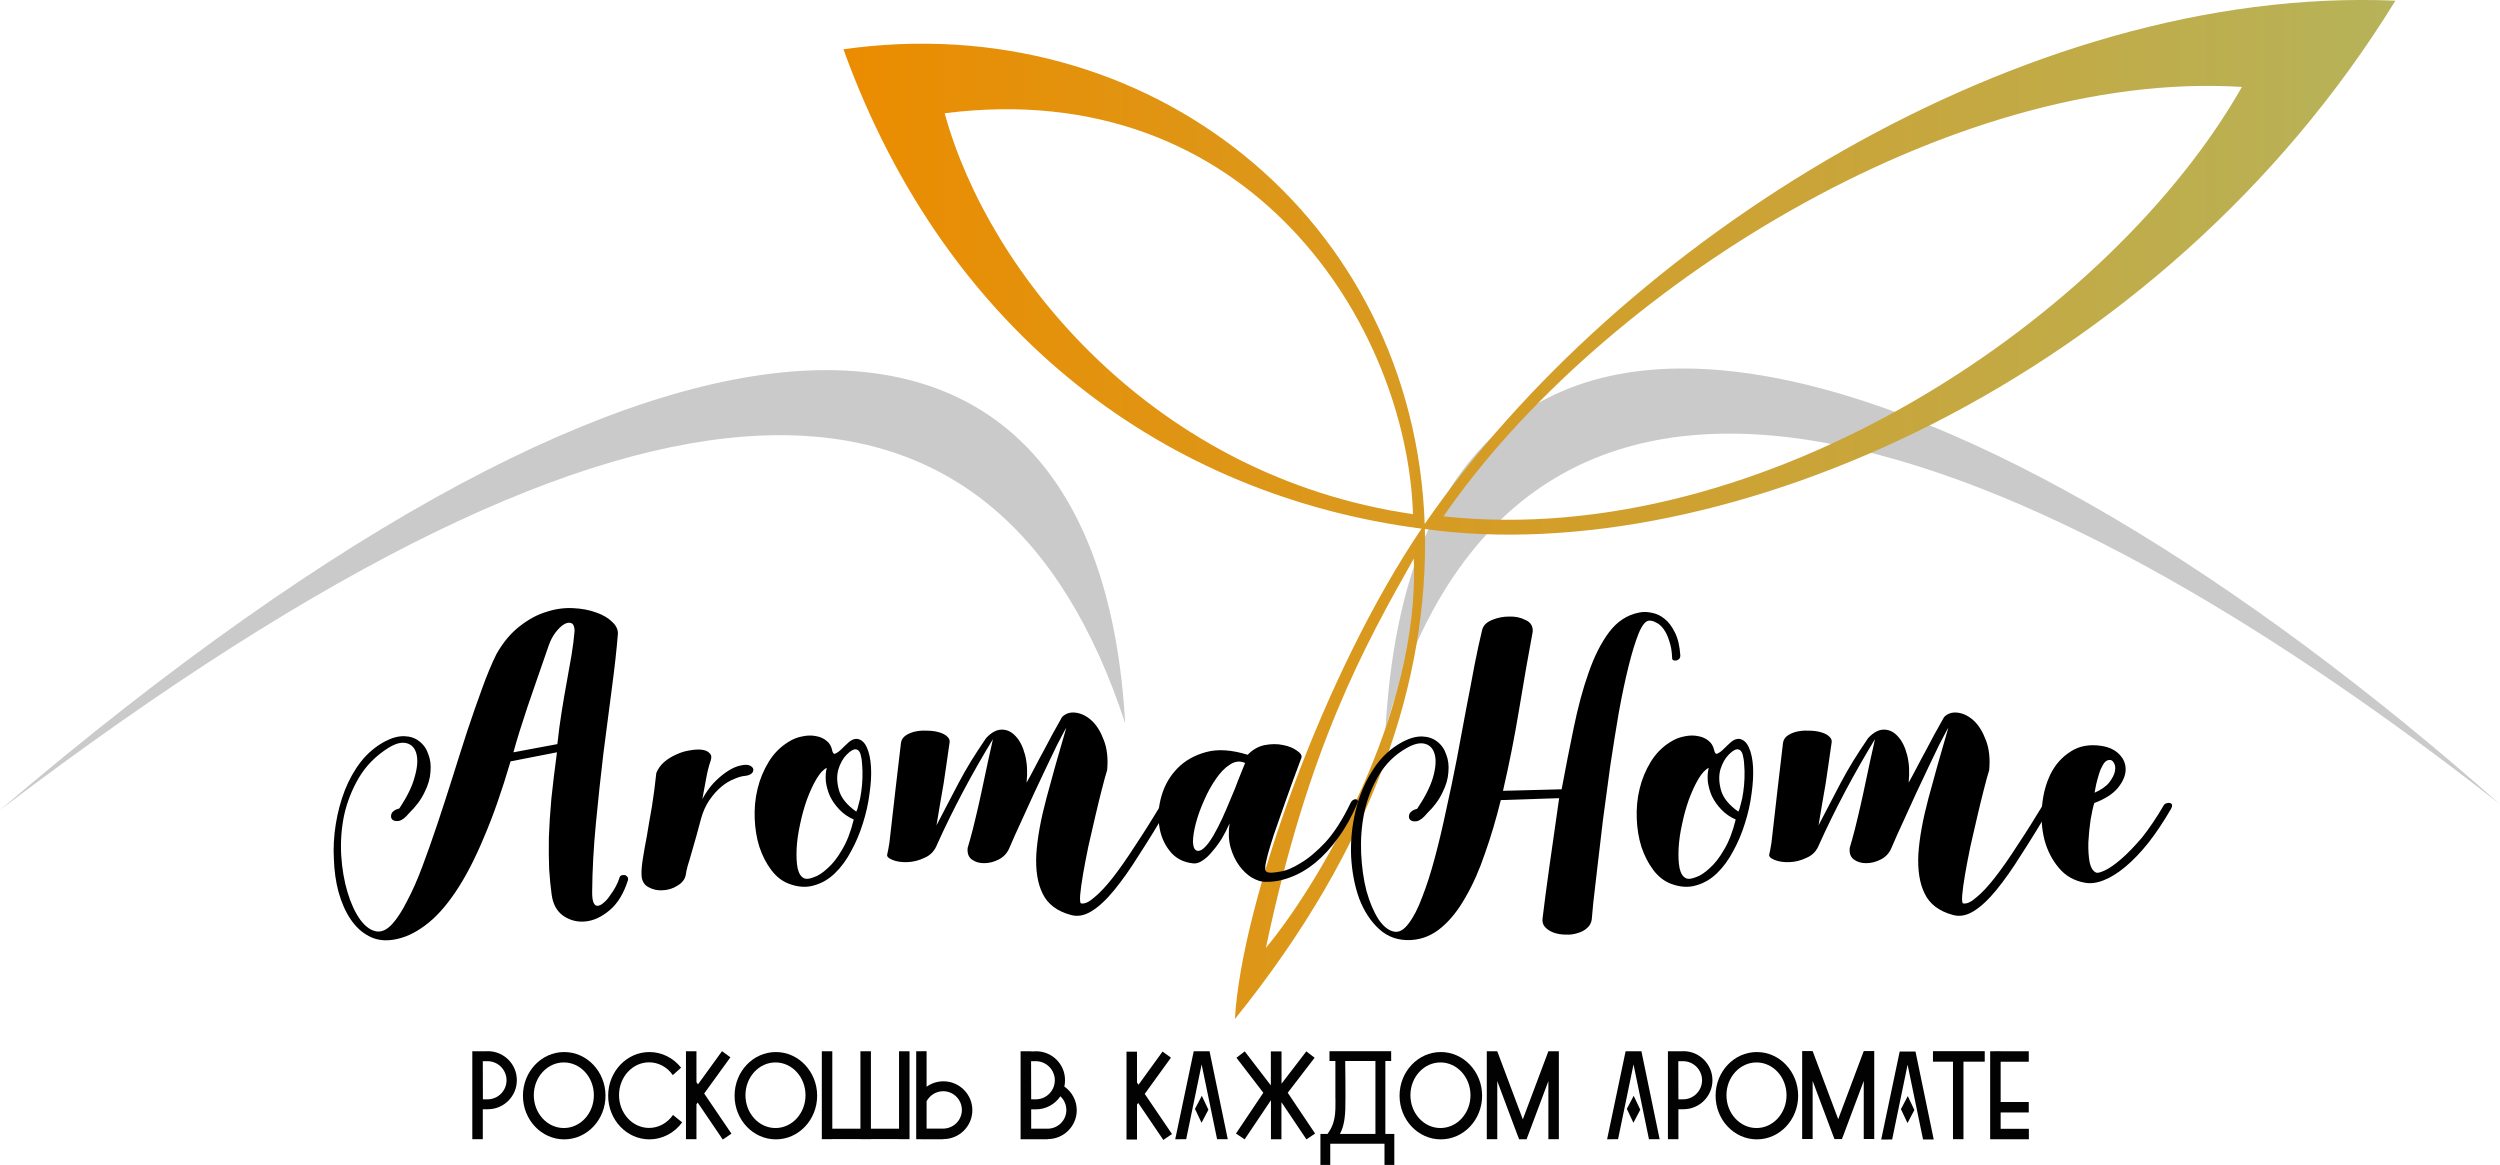 <?xml version="1.0" encoding="utf-8"?>
<!-- Generator: Adobe Illustrator 26.0.1, SVG Export Plug-In . SVG Version: 6.00 Build 0)  -->
<svg version="1.1" id="svg135" xmlns="http://www.w3.org/2000/svg" xmlns:xlink="http://www.w3.org/1999/xlink" x="0px" y="0px"
	 viewBox="0 0 2622.3 1221.9" style="enable-background:new 0 0 2622.3 1221.9;" xml:space="preserve">
<style type="text/css">
	.st0{fill:#CACACA;}
	.st1{fill:url(#path512_00000008866708772982860480000016849519027932469392_);}
	.st2{fill:#020202;}
</style>
<path id="path3925" class="st0" d="M0,849.6c715.9-610.4,1152.3-588.5,1180.2-91C1048.4,356.1,689.6,326.1,0,849.6z"/>
<path id="path4953" class="st0" d="M1453.3,764.2c35.3-616,629.3-397.8,1169,79.4C2173.7,491.7,1610.6,218.3,1453.3,764.2z"/>
<linearGradient id="path512_00000018223811343091948400000000267199683190921602_" gradientUnits="userSpaceOnUse" x1="1169.434" y1="338.115" x2="1743.686" y2="338.115" gradientTransform="matrix(2.835 0 0 -2.835 -2430.196 1492.89)">
	<stop  offset="0" style="stop-color:#EB8C00"/>
	<stop  offset="1" style="stop-color:#B6B35A"/>
</linearGradient>
<path id="path512" style="fill:url(#path512_00000018223811343091948400000000267199683190921602_);" d="M1494.4,549.6
	c-11.3-321-289.6-543.3-609.7-497.9c108.6,300.7,340.4,468.4,606.4,502.8c-102.4,151.4-188.7,393.1-195.8,514.4
	c147.5-182.7,203.3-358,199.3-514c312.4,43.5,772.6-155,1018-554.2C2120.7-16,1697.9,254.4,1494.4,549.6z M2351.6,91.2
	c-136.2,239.8-499.3,487-837.5,450.4C1677.1,304.9,2045,72,2351.6,91.2z M1482.1,539.3c-272.1-39.5-445-251.5-491.2-420.5
	C1311.7,77.9,1475.8,341.9,1482.1,539.3z M1482.9,586c6.9,163.7-100.7,342.9-155.1,408.3C1372.7,781.7,1431.7,676.9,1482.9,586z"/>
<g id="g3036" transform="translate(-283.88,-461.694)">
	<path id="rect2082" class="st2" d="M795.6,1564.3c-0.8,0-1.6,0-2.4,0.1h-2.9v0h-11v92.2h11v-31.4h4.8v0c0.2,0,0.3,0,0.5,0
		c16.8,0,30.4-13.6,30.4-30.4C826.1,1577.9,812.4,1564.3,795.6,1564.3L795.6,1564.3z M790.3,1574.8h5.1v0c11,0.1,19.8,9.1,19.8,20
		c0,11-8.9,20-19.9,20v0h-4.9L790.3,1574.8z"/>
	<path id="rect2084" class="st2" d="M1145.9,1564.4v92.2h11v-0.1h29.5v0.1h11v-0.1h29.5v0.1h11v-92.2h-11v81.2h-29.5v-81.2h-11v81.2
		h-29.5v-81.2H1145.9z"/>
	<path id="rect2090" class="st2" d="M1244.9,1564.4v92.2h5.1v0.1h23.3v-0.2c0.1,0,0.1,0,0.2,0c16.7,0,30.3-13.6,30.3-30.3
		c0-16.7-13.6-30.3-30.3-30.3c-6.4,0-12.6,2-17.7,5.7v-37.3L1244.9,1564.4z M1273.2,1606.3c10.8,0,19.6,8.8,19.6,19.6c0,0,0,0,0,0
		c0,10.8-8.7,19.5-19.5,19.6v0h-1c-0.1,0-0.2,0-0.3,0h-16.2v-28.7C1259.3,1610.4,1265.9,1606.3,1273.2,1606.3L1273.2,1606.3z"/>
	<path id="rect2096" class="st2" d="M1616.9,1564.4v35.8l-27.4-35.7l-8.7,6.7l28.2,36.7l-28.7,42.8l9.1,6.1l27.6-41.1v41h11v-38.9
		l26.2,39l9.1-6.1l-28.7-42.8l28.2-36.7l-8.7-6.7l-26,33.9v-33.9H1616.9z"/>
	<path id="rect2098" class="st2" d="M1854.4,1564.4L1854.4,1564.4l-11,0v92.2h11v-60.9l20.9,55.8l2,5.2h7.8l2-5.2v0l20.9-55.8v60.9
		h11v-92.2h-11v0h0l-26.8,71.4L1854.4,1564.4z"/>
	<path id="rect2104" class="st2" d="M2311.4,1564.3v11h21v81.3h11v-81.3h22.3v-11H2311.4z"/>
	<path id="rect2106" class="st2" d="M2371.4,1564.4v92.2h0.4v0.1h40.2v-11h-29.6v-17.1h29.5v-11h-29.5v-42.2h29.5v-11h-29.5v-0.1
		L2371.4,1564.4z"/>
	<path id="path2890" class="st2" d="M875.7,1565.2c-23.9,0-43.3,20.5-43.3,45.8c0,25.3,19.4,45.8,43.3,45.8
		c23.9,0,43.3-20.5,43.3-45.8C919,1585.8,899.6,1565.2,875.7,1565.2z M875.3,1576.1c17.4,0,31.5,15.4,31.5,34.4
		c0,19-14.1,34.4-31.5,34.4c-17.4,0-31.5-15.4-31.5-34.4C843.8,1591.5,857.9,1576.1,875.3,1576.1
		C875.3,1576.1,875.3,1576.1,875.3,1576.1z"/>
	<path id="path2957" class="st2" d="M1097.7,1565.2c-23.9,0-43.3,20.5-43.3,45.8c0,25.3,19.4,45.8,43.3,45.8
		c23.9,0,43.3-20.5,43.3-45.8C1141,1585.8,1121.6,1565.2,1097.7,1565.2z M1097.3,1576.1c17.4,0,31.5,15.4,31.5,34.4
		c0,19-14.1,34.4-31.5,34.4c-17.4,0-31.5-15.4-31.5-34.4C1065.8,1591.5,1079.9,1576.1,1097.3,1576.1
		C1097.3,1576.1,1097.3,1576.1,1097.3,1576.1z"/>
	<path id="path2959" class="st2" d="M1795.2,1565.2c-23.9,0-43.3,20.5-43.3,45.8c0,25.3,19.4,45.8,43.3,45.8
		c23.9,0,43.3-20.5,43.3-45.8C1838.5,1585.8,1819.1,1565.2,1795.2,1565.2z M1794.8,1576.1c17.4,0,31.5,15.4,31.5,34.4
		c0,19-14.1,34.4-31.5,34.4c-17.4,0-31.5-15.4-31.5-34.4C1763.3,1591.5,1777.4,1576.1,1794.8,1576.1
		C1794.8,1576.1,1794.8,1576.1,1794.8,1576.1z"/>
	<path id="path2961" class="st2" d="M2126.7,1565.2c-23.9,0-43.3,20.5-43.3,45.8c0,25.3,19.4,45.8,43.3,45.8
		c23.9,0,43.3-20.5,43.3-45.8C2170,1585.8,2150.6,1565.2,2126.7,1565.2z M2126.3,1576.1c17.4,0,31.5,15.4,31.5,34.4
		c0,19-14.1,34.4-31.5,34.4c-17.4,0-31.5-15.4-31.5-34.4C2094.8,1591.5,2108.9,1576.1,2126.3,1576.1
		C2126.3,1576.1,2126.3,1576.1,2126.3,1576.1z"/>
	<path id="letter_K" class="st2" d="M1041.2,1564.3l-25.2,34.8l-1.6-2.3v-32.4h-11v51.9v18.7v21.6h11v-36.7l1.3-1.7l26.3,38.8
		l9.1-6.2l-28.6-42.1l27.5-38L1041.2,1564.3z"/>
	<path id="path3038" class="st2" d="M1503.3,1564.7l-25.2,34.8l-1.6-2.3v-32.4h-11v51.9v18.7v21.6h11v-36.7l1.3-1.7l26.3,38.8
		l9.1-6.2l-28.6-42.1l27.5-38L1503.3,1564.7z"/>
	<path id="path3040" class="st2" d="M965.1,1565.2c-23.9,0-43.3,20.5-43.3,45.8c0,25.3,19.4,45.8,43.3,45.8
		c13.4,0,26.1-6.6,34.3-17.8l-9.6-7.8c-6,8.6-15.2,13.6-25.1,13.6c-17.4,0-31.5-15.4-31.5-34.4c0-19,14.1-34.4,31.5-34.4
		c0,0,0,0,0,0c9.8,0,19,4.9,24.9,13.4l8.7-7.8C990.1,1571.3,978,1565.2,965.1,1565.2L965.1,1565.2z"/>
	<path id="rect339" class="st2" d="M1536,1564.4l-19.4,92.3l11.5-0.1l16.2-78.4l16.2,78.4l11.2,0l-19.1-92.2l0,0h0h-1.5l-13.7,0
		L1536,1564.4z M1544.5,1611.1l-7.2,13.7l6.9,14.6l7.2-13.7L1544.5,1611.1z"/>
	<path id="path1057" class="st2" d="M1989,1564.4l-19.4,92.3l11.5-0.1l16.2-78.4l16.2,78.4l11.2,0l-19.1-92.2l0,0h0h-1.5h-13.7
		L1989,1564.4z M1997.5,1611.1l-7.2,13.7l6.9,14.6l7.2-13.7L1997.5,1611.1z"/>
	<path id="path1222" class="st2" d="M2185.2,1564.2L2185.2,1564.2l-11,0v92.2h11v-60.9l20.9,55.8l2,5.2h7.8l2-5.2v0l20.9-55.8v60.9
		h11v-92.2h-11v0h0l-26.8,71.4L2185.2,1564.2z"/>
	<path id="path1224" class="st2" d="M2276.5,1564.7l-19.4,92.3l11.5-0.1l16.2-78.4l16.2,78.4l11.2,0l-19.1-92.2l0,0h0h-1.5H2278
		L2276.5,1564.7z M2285,1611.4l-7.2,13.7l6.9,14.6l7.2-13.7L2285,1611.4z"/>
	<path id="path3858" class="st2" d="M1370.7,1564.4c-0.8,0-1.6,0-2.4,0.1h-2.9v0h0v-0.1h-11v92.2h0v0.1h5.1v0h23.3v-0.2
		c0.1,0,0.1,0,0.2,0c16.7,0,30.3-13.6,30.3-30.3c0-9.9-4.9-19.2-13-24.8c0.5-2.2,0.7-4.4,0.7-6.6
		C1401.1,1578,1387.5,1564.4,1370.7,1564.4L1370.7,1564.4z M1365.4,1574.8h5.1v0c11,0.1,19.8,9.1,19.8,20c0,11-8.9,20-19.9,20v0
		h-4.9L1365.4,1574.8z M1396.1,1611.6c4,3.7,6.3,8.9,6.3,14.4c0,10.8-8.7,19.5-19.5,19.6v0h-1c-0.1,0-0.2,0-0.3,0h-16.1v-20.3h4.8v0
		c0.2,0,0.3,0,0.5,0C1380.9,1625.2,1390.5,1620.1,1396.1,1611.6L1396.1,1611.6z"/>
	<path id="path3897" class="st2" d="M2049.7,1564.3c-0.8,0-1.6,0-2.4,0.1h-2.9v0h-11v92.2h11v-31.4h4.8v0c0.2,0,0.3,0,0.5,0
		c16.8,0,30.4-13.6,30.4-30.4C2080.1,1577.9,2066.4,1564.3,2049.7,1564.3L2049.7,1564.3z M2044.3,1574.8h5.1v0
		c11,0.1,19.8,9.1,19.8,20c0,11-8.9,20-19.9,20v0h-4.9L2044.3,1574.8z"/>
	<path id="rect3903" class="st2" d="M1678.4,1564.3v10.3h6.2v38.2c0,0,0.2,4.2,0,12.4c-0.5,14.2-4.5,20.5-8.2,25.9
		c-5.8,0-7.5,0-7.5,0v10.3h0v22.3h10.3v-22.3h56.9v22.3h10.3v-32h0v-0.6h-9.4v-76.5h6.1v-10.3H1678.4z M1694.9,1574.6h31.7v76.5
		c0,0-30.8-0.1-37.2,0c2.6-5.1,5.1-11.8,5.6-26C1695.4,1610.9,1694.9,1574.6,1694.9,1574.6z"/>
</g>
<g id="text302" transform="translate(-283.88,-461.694)">
	<path id="path5177" d="M868.1,1250.8l-48.7,9.5c-9,30.7-18.3,57.4-28,79.9c-9.4,22.6-19.3,41.6-29.6,56.9
		c-10.3,15.4-20.9,27.1-31.9,35.2c-11,8.3-22.2,13.4-33.6,15.1c-9.7,1.5-18.2,0.2-25.7-3.9c-7.5-3.9-13.8-9.9-19.1-17.8
		c-5.3-7.9-9.4-17.3-12.5-28.3c-2.9-10.7-4.5-22.3-4.9-34.5c-0.7-12.1,0-24.3,2-36.8c2-12.5,5.2-24.3,9.5-35.5
		c4.4-11.2,10.1-21.3,17.1-30.3c7.2-9,15.7-16,25.3-21.1c7.2-3.7,13.9-5.5,20.1-5.3s11.3,2,15.5,5.3c4.4,3.3,7.6,7.8,9.5,13.5
		c2.2,5.5,3,11.7,2.3,18.8c-0.4,6.8-2.5,13.9-6.3,21.4c-3.5,7.5-8.9,14.7-16.1,21.7c-3.9,4.8-7.6,7.6-10.9,8.2
		c-3.1,0.4-5.4-0.1-6.9-1.6c-1.3-1.5-1.5-3.5-0.7-5.9c1.1-2.6,3.8-4.5,8.2-5.6c8.1-12.1,13.5-23,16.1-32.9c2.9-9.9,3.5-17.9,2-24
		c-1.5-6.1-4.9-10-10.2-11.5c-5.3-1.5-11.7,0.1-19.4,4.9c-13.2,8.3-23.5,18.8-30.9,31.3c-7.2,12.3-12.4,25.4-15.5,39.5
		c-2.9,14-3.8,28.1-3,42.1c0.9,14,3.1,26.9,6.6,38.5c3.5,11.6,7.9,21.2,13.2,28.6c5.5,7.5,11.3,11.6,17.4,12.5
		c5.5,0.7,10.9-1.9,16.1-7.6c5.3-5.7,10.5-13.8,15.8-24.3c5.5-10.3,10.9-22.5,16.1-36.5c5.3-14,10.5-29,15.8-44.7
		c5.3-15.8,10.5-32,15.8-48.7c5.3-16.9,10.4-33.1,15.5-48.7c5.3-15.8,10.4-30.6,15.5-44.4c5-14,10.1-26.1,15.1-36.2
		c7-12.3,15.1-21.9,24.3-29c9.2-7.2,18.5-12.3,28-15.1c9.4-3.1,18.8-4.4,28-3.9c9.2,0.4,17.3,2,24.3,4.6c7,2.4,12.6,5.7,16.8,9.9
		c4.2,3.9,6.1,8.1,5.9,12.5c-1.3,16.2-3.4,35.2-6.3,56.9c-2.9,21.5-5.8,44.3-8.9,68.4c-2.9,24.1-5.5,48.7-7.9,73.7
		c-2.4,25-3.7,48.9-3.9,71.7c0,5.5,0.5,9.3,1.6,11.5c1.1,2.2,2.5,3.2,4.3,3c2-0.2,4.1-1.3,6.3-3.3c2.4-2,4.6-4.5,6.6-7.6
		c2.2-2.9,4.2-5.9,5.9-9.2c1.8-3.3,3.1-6.4,3.9-9.2c0.2-1.1,0.9-2,2-2.6c1.3-0.4,2.5-0.5,3.6-0.3c1.1,0.2,2,0.8,2.6,1.6
		c0.9,1.1,1.1,2.4,0.7,3.9c-4.4,13.8-10.7,24.2-19.1,31.3c-8.3,7-16.8,11-25.3,11.8c-8.6,0.9-16.3-1.1-23.4-5.9
		c-6.8-4.8-10.9-12.3-12.2-22.4c-1.1-7.9-2-16.8-2.6-26.6c-0.4-9.9-0.5-20.9-0.3-33.2c0.4-12.3,1.3-25.8,2.6-40.5
		C863.8,1284.6,865.7,1268.4,868.1,1250.8L868.1,1250.8z M859.6,1138.3c-4.4,12.7-8.4,24.5-12.2,35.2c-3.7,10.5-7.1,20.4-10.2,29.6
		c-2.9,9-5.6,17.4-8.2,25.3c-2.4,7.7-4.6,15.1-6.6,22.4l46.1-8.6c1.3-12.3,2.9-23.8,4.6-34.5c1.8-11,3.5-21.3,5.3-30.9
		s3.4-18.9,4.9-27.6c1.5-9,2.6-17.7,3.3-26c-0.2-4.6-1.4-7.2-3.6-7.9c-2.2-0.9-4.7-0.4-7.6,1.3s-5.8,4.6-8.9,8.6
		C863.6,1129.1,861.3,1133.5,859.6,1138.3L859.6,1138.3z"/>
	<path id="path5179" d="M1067.5,1264c2.2,0.2,3.8,0.9,4.9,2c1.3,1.1,1.9,2.3,1.6,3.6c0,1.3-0.7,2.5-2,3.6c-1.3,1.1-3.4,1.9-6.3,2.3
		c-3.3,0.2-7.2,1.3-11.8,3.3c-4.6,1.8-9.1,4.5-13.5,8.2c-4.4,3.7-8.6,8.4-12.5,14.1c-3.7,5.5-6.6,11.8-8.6,19.1
		c-1.5,5.9-3.2,12-4.9,18.1c-1.8,5.9-3.4,11.6-4.9,17.1c-1.5,5.5-3,10.3-4.3,14.5c-1.1,4.2-1.8,7.3-2,9.5c-0.9,4.6-3.7,8.3-8.6,11.2
		c-4.8,3.1-10,4.7-15.5,4.9c-5.5,0.4-10.5-0.7-15.1-3.3c-4.6-2.4-7-6.7-7.2-12.8c-0.2-3.9,0.2-9.4,1.3-16.5c1.1-7,2.5-15.1,4.3-24.3
		c1.5-9.4,3.3-19.7,5.3-30.9c1.8-11.2,3.3-22.9,4.6-35.2c1.8-4.4,4.5-8.2,8.2-11.5c3.9-3.3,8.2-5.9,12.8-7.9
		c4.6-2.2,9.3-3.6,14.1-4.3c4.8-0.9,9-1.1,12.5-0.7c3.7,0.4,6.5,1.6,8.2,3.6c2,1.8,2.4,4.3,1.3,7.6c-2,5.7-3.6,12.2-4.9,19.4
		c-1.3,7-2.6,14-3.9,21.1c3.5-6.4,7.3-11.8,11.5-16.5c4.4-4.6,8.7-8.3,12.8-11.2c4.4-3.1,8.6-5.3,12.5-6.6
		C1061.6,1264.3,1064.9,1263.7,1067.5,1264L1067.5,1264z"/>
	<path id="path5181" d="M1156.6,1248.2c0.7,3.5,1.9,4.8,3.6,3.9c2-0.9,4.2-2.5,6.6-4.9c2.4-2.4,4.9-4.8,7.6-7.2
		c2.9-2.4,5.7-3.5,8.6-3.3c4.4,0.7,7.8,3.7,10.2,9.2c2.4,5.3,3.8,12.1,4.3,20.4s-0.1,17.7-1.6,28c-1.3,10.3-3.6,20.6-6.9,30.9
		c-3.1,10.1-7.1,19.7-12.2,29c-4.8,9.2-10.5,17-17.1,23.4c-6.6,6.4-13.9,10.6-22,12.8c-7.9,2.4-16.6,1.9-26-1.6
		c-7.2-2.6-13.5-7.5-18.8-14.5c-5.3-7-9.4-15.1-12.5-24.3c-2.9-9.2-4.5-19.1-4.9-29.6c-0.4-10.7,0.5-21.2,3-31.3
		c2.4-10.1,6.3-19.4,11.5-28c5.3-8.8,12.2-15.8,20.7-21.1c4.8-3.1,9.8-5,14.8-5.9c5-1.1,9.8-1.2,14.1-0.3c4.4,0.7,8.1,2.3,11.2,4.9
		C1153.8,1241,1155.8,1244.2,1156.6,1248.2z M1127.7,1383.1c2.2,0.9,5.5,0.4,9.9-1.3c4.6-1.5,9.4-4.7,14.5-9.5
		c5.3-4.6,10.3-11.1,15.1-19.4c5-8.3,9.1-18.9,12.2-31.6c-5.9-2.6-11-6.1-15.1-10.5c-4.2-4.4-7.5-9.1-9.9-14.1
		c-2.2-5-3.6-10.2-4.3-15.5c-0.4-5.3-0.1-10,1-14.1c-3.7,1.8-7.3,5.7-10.9,11.8c-3.5,5.9-6.8,13.1-9.9,21.4
		c-2.9,8.1-5.3,16.8-7.2,26c-2,9-3.2,17.4-3.6,25.3c-0.4,8.1-0.1,15,1,20.7C1121.8,1378.1,1124.2,1381.7,1127.7,1383.1
		L1127.7,1383.1z M1182.3,1247.8c-2.6-0.7-6,1.1-10.2,5.3c-3.9,3.9-6.9,9.2-8.9,15.8c-1.8,6.6-1.5,13.8,0.7,21.7
		c2.2,7.9,8.2,15.4,18.1,22.4c0.9-1.5,1.8-4.2,2.6-7.9c1.1-3.7,2-7.9,2.6-12.5c0.7-4.6,1.1-9.4,1.3-14.5c0.2-5.3,0.1-10-0.3-14.1
		c-0.2-4.4-0.8-8-1.6-10.9C1185.7,1250,1184.3,1248.3,1182.3,1247.8L1182.3,1247.8z"/>
	<path id="path5183" d="M1280,1239.9c-1.1,8.3-2.2,16-3.3,23c-0.9,6.8-1.9,13.6-3,20.4c-1.1,6.8-2.3,13.7-3.6,20.7
		c-1.1,7-2.4,14.8-3.9,23.4c4.6-8.8,8.8-16.8,12.5-24c3.7-7.2,7.5-14.4,11.2-21.4c3.7-7,7.8-14.1,12.2-21.4
		c4.6-7.5,10-15.7,16.1-24.7c5.5-5.9,11-8.9,16.5-8.9c5.5,0,10.3,2.3,14.5,6.9c4.4,4.6,7.7,11.2,9.9,19.7c2.2,8.6,2.7,18.2,1.6,29
		c3.3-5.9,6.4-11.6,9.2-17.1c2.9-5.5,5.7-10.9,8.6-16.1c2.9-5.5,5.8-11.1,8.9-16.8c3.3-5.9,6.8-12.2,10.5-18.8
		c3.7-3.7,8.4-5.3,14.1-4.6c5.9,0.7,11.5,3.4,16.8,8.2c5.3,4.8,9.5,11.6,12.8,20.4c3.5,8.8,4.7,19.3,3.6,31.6
		c-1.5,4.8-3.4,11.6-5.6,20.4c-2.2,8.6-4.5,18-6.9,28.3c-2.4,10.3-4.8,20.7-7.2,31.3c-2.2,10.7-4.1,20.5-5.6,29.3
		c-1.5,8.8-2.5,16-3,21.7c-0.4,5.7-0.1,8.7,1,8.9c3.7,0.7,8.3-1.4,13.8-6.3c5.7-4.6,12.2-11.5,19.4-20.7
		c7.2-9.2,15.1-20.5,23.7-33.9c8.8-13.2,18.1-28,28-44.4c1.8-2.4,3.6-3.3,5.6-2.6c2.2,0.7,2.9,2.4,2,5.3
		c-11.2,19.1-21.6,36.1-31.3,51c-9.4,15.1-18.3,27.7-26.6,37.8c-8.3,10.1-16.2,17.4-23.7,22c-7.5,4.6-14.7,5.9-21.7,3.9
		c-14.5-3.9-24.3-11.4-29.6-22.4c-5.3-10.7-7.5-24.6-6.6-41.5c1.1-16.7,4.6-36.1,10.5-58.2c5.9-22.2,12.8-46.6,20.7-73.4
		c0.4-1.3-0.2-0.3-2,3c-1.8,3.3-4.3,8.1-7.6,14.5c-3.1,6.4-6.7,13.9-10.9,22.7c-4.2,8.8-8.6,18.1-13.2,28
		c-4.4,9.7-8.9,19.5-13.5,29.6c-4.6,9.9-8.8,19.2-12.5,28c-2.2,5-5.8,8.9-10.9,11.5c-5,2.6-10.2,3.9-15.5,3.9c-5,0-9.3-1.3-12.8-3.9
		c-3.5-2.6-4.9-6.7-4.3-12.2c1.5-5,3.3-11.4,5.3-19.1c2-7.9,3.9-16.1,5.9-24.7c2-8.6,3.8-17.1,5.6-25.7c1.8-8.6,3.4-16.2,4.9-23
		c1.5-6.8,2.7-12.2,3.6-16.1c0.9-4.2,1.3-6,1.3-5.6c-10.7,17.5-21.2,35.9-31.3,54.9c-10.1,19.1-19.2,37.6-27.3,55.6
		c-2.6,6.8-7,11.5-13.2,14.1c-5.9,2.9-12,4.4-18.1,4.6c-5.9,0.2-11.1-0.5-15.5-2.3c-4.4-1.8-6.3-3.7-5.6-5.9
		c0.7-2.6,1.4-6.7,2.3-12.2c0.7-5.7,1.5-13.3,2.6-22.7c1.1-9.4,2.4-20.8,3.9-34.2c1.5-13.4,3.4-29.3,5.6-47.7c0.4-3.1,2-5.6,4.6-7.6
		c2.9-2,6.1-3.4,9.9-4.3c3.9-0.9,8-1.2,12.2-1c4.4,0,8.3,0.4,11.8,1.3c3.7,0.9,6.7,2.2,8.9,3.9
		C1279.1,1235.5,1280.2,1237.5,1280,1239.9L1280,1239.9z"/>
	<path id="path5185" d="M1592.6,1253.4c5.3-5.5,11.3-8.9,18.1-10.2c6.8-1.3,13.2-1.3,19.1,0c5.9,1.1,10.7,3.1,14.5,5.9
		c3.9,2.6,5.5,5.2,4.6,7.6c-7,18.6-12.8,34.5-17.4,47.7c-4.6,13.2-8.4,24.1-11.5,32.9c-2.9,8.8-4.9,15.7-6.3,20.7
		c-1.3,5.3-2.2,9.2-2.6,11.8c-0.2,2.6-0.1,4.4,0.3,5.3c0.7,0.9,1.4,1.4,2.3,1.6c2.2,0.7,6.4,0.4,12.5-0.7c6.4-0.9,13.6-3.8,21.7-8.9
		c8.3-4.8,17.1-12.2,26.3-22c9.2-10.1,18-23.8,26.3-41.1c0.7-1.3,1.4-2.3,2.3-3c1.1-0.7,2.1-1,3-1c0.9,0,1.5,0.3,2,1
		c0.7,0.7,0.7,1.6,0,3c-5.7,13.6-12.4,25.7-20.1,36.2c-7.5,10.5-15.5,19.3-24,26.3c-8.6,7-17.4,12.2-26.6,15.5
		c-9.2,3.5-18.3,5-27.3,4.6c-3.9-0.2-8.3-1.8-13.2-4.6c-4.6-2.9-8.9-6.9-12.8-12.2c-3.9-5.3-7-11.7-9.2-19.4c-2-7.5-2.3-15.8-1-25
		c-2.2,5-4.8,10.2-7.9,15.5c-3.1,5-6.4,9.5-9.9,13.5c-3.3,4.2-6.8,7.5-10.5,9.9c-3.5,2.4-6.8,3.4-9.9,3
		c-10.5-1.1-18.8-5.5-24.7-13.2c-5.9-7.5-9.5-16.2-10.9-26.3c-1.5-10.3-0.7-20.9,2.6-31.9c3.3-11,8.8-20.4,16.5-28.3
		c7.9-8.1,18-13.8,30.3-17.1C1561.4,1247.2,1575.9,1248.2,1592.6,1253.4L1592.6,1253.4z M1539.9,1354.1c2.4,0.4,5-0.9,7.9-3.9
		c2.9-2.9,5.8-6.9,8.9-12.2s6.1-11.2,9.2-17.8c3.1-6.8,6-13.7,8.9-20.7c3.1-7,5.8-13.8,8.2-20.4c2.6-6.6,4.9-12.3,6.9-17.1
		c-5.3-2.4-10.5-1.9-15.8,1.6c-5.3,3.3-10.2,8.3-14.8,15.1c-4.6,6.6-8.8,14.1-12.5,22.7c-3.7,8.3-6.6,16.3-8.6,24
		c-2,7.7-3,14.3-3,19.7C1535.5,1350.7,1537.1,1353.7,1539.9,1354.1L1539.9,1354.1z"/>
	<path id="path5187" d="M1891.6,1124.1c-4.6,24.6-9.3,51.4-14.1,80.6c-4.8,29.2-10.5,58-17.1,86.5l61.5-1.6
		c4.2-22.4,8.4-44.1,12.8-65.1c4.4-21.3,9.5-40.4,15.5-57.2c5.9-17.1,13.1-31.3,21.4-42.4c8.6-11.4,19.1-18.3,31.6-20.7
		c4.2-0.9,8.7-0.8,13.5,0.3c4.8,0.9,9.2,3,13.2,6.3c4.2,3.3,7.8,8.1,10.9,14.5c3.1,6.1,4.9,14,5.6,23.7c0,1.8-0.4,3.1-1.3,3.9
		c-0.9,0.9-1.9,1.4-3,1.6c-1.1,0.2-2.1,0.1-3-0.3s-1.3-1.2-1.3-2.3c-0.2-6.8-1.2-12.7-3-17.8c-1.5-5-3.5-9.2-5.9-12.5
		c-2.4-3.3-5-5.6-7.9-6.9c-2.6-1.5-5.2-2.2-7.6-2c-3.7,0.4-7.3,5-10.9,13.8c-3.5,8.8-7,20.3-10.5,34.5c-3.5,14-6.9,30.2-10.2,48.4
		c-3.1,18-6,36.5-8.9,55.6c-2.6,19.1-5.2,37.8-7.6,56.3c-2.2,18.4-4.2,35.1-5.9,50c-1.8,14.9-3.2,27.3-4.3,37.2
		c-0.9,9.9-1.4,15.7-1.6,17.4c-0.4,3.7-2.1,6.8-4.9,9.2c-2.6,2.4-5.9,4.2-9.9,5.3c-3.9,1.3-8.2,1.9-12.8,1.6c-4.4,0-8.4-0.7-12.2-2
		c-3.7-1.3-6.8-3.3-9.2-5.9c-2.2-2.4-3.1-5.5-2.6-9.2c1.8-15.1,4.2-33.3,7.2-54.6c3.1-21.1,6.5-44.9,10.2-71.4l-61.2,2
		c-4.8,19.5-10.3,38.1-16.5,55.6c-5.9,17.5-12.7,32.9-20.4,46.1c-7.5,13.4-15.9,24-25.3,31.9c-9.4,8.1-20.1,12.5-31.9,13.2
		c-13.2,0.7-24.2-3.1-33.2-11.2c-9-8.1-16-18.8-21.1-31.9c-4.8-13.2-7.7-28-8.6-44.4c-0.7-16.2,0.9-32.1,4.6-47.7
		c3.7-15.8,9.8-30.2,18.1-43.1c8.3-13.2,19-23.1,31.9-29.9c7.2-3.7,13.9-5.5,20.1-5.3c6.1,0.2,11.3,2,15.5,5.3
		c4.4,3.3,7.6,7.8,9.5,13.5c2.2,5.5,3,11.7,2.3,18.8c-0.4,6.8-2.5,13.9-6.3,21.4c-3.5,7.5-8.9,14.7-16.1,21.7
		c-3.9,4.8-7.6,7.6-10.9,8.2c-3.1,0.4-5.4-0.1-6.9-1.6c-1.3-1.5-1.5-3.5-0.7-5.9c1.1-2.6,3.8-4.5,8.2-5.6
		c8.1-12.1,13.6-22.9,16.5-32.6c2.9-9.9,3.5-17.9,2-24c-1.5-6.1-4.9-10-10.2-11.5c-5.3-1.5-11.8,0-19.7,4.6
		c-12.3,7-21.9,16.6-29,28.6c-7,11.8-12.1,24.8-15.1,38.8c-2.9,14-3.9,28.3-3.3,42.8c0.7,14.5,2.5,27.6,5.6,39.5
		c3.3,11.8,7.5,21.7,12.5,29.6c5.3,7.9,11,12.3,17.1,13.2c5,0.7,10-2.3,14.8-8.9c5-6.6,9.8-15.8,14.1-27.6
		c4.6-11.6,9-25.3,13.2-41.1c4.2-15.6,8.1-32.1,11.8-49.7c3.9-17.5,7.7-35.4,11.2-53.6c3.5-18.4,6.8-36.1,9.9-53
		c3.3-16.9,6.3-32.5,8.9-46.7c2.9-14.5,5.5-26.5,7.9-36.2c1.1-4.4,4.5-7.8,10.2-10.2c5.7-2.4,11.7-3.6,18.1-3.6
		c6.4-0.2,12.1,1,17.1,3.6C1889.3,1114.3,1891.9,1118.4,1891.6,1124.1L1891.6,1124.1z"/>
	<path id="path5189" d="M2081.8,1248.2c0.7,3.5,1.9,4.8,3.6,3.9c2-0.9,4.2-2.5,6.6-4.9c2.4-2.4,4.9-4.8,7.6-7.2
		c2.9-2.4,5.7-3.5,8.6-3.3c4.4,0.7,7.8,3.7,10.2,9.2c2.4,5.3,3.8,12.1,4.3,20.4c0.4,8.3-0.1,17.7-1.6,28
		c-1.3,10.3-3.6,20.6-6.9,30.9c-3.1,10.1-7.1,19.7-12.2,29c-4.8,9.2-10.5,17-17.1,23.4c-6.6,6.4-13.9,10.6-22,12.8
		c-7.9,2.4-16.6,1.9-26-1.6c-7.2-2.6-13.5-7.5-18.8-14.5c-5.3-7-9.4-15.1-12.5-24.3c-2.9-9.2-4.5-19.1-4.9-29.6
		c-0.4-10.7,0.5-21.2,3-31.3c2.4-10.1,6.3-19.4,11.5-28c5.3-8.8,12.2-15.8,20.7-21.1c4.8-3.1,9.8-5,14.8-5.9c5-1.1,9.8-1.2,14.1-0.3
		c4.4,0.7,8.1,2.3,11.2,4.9C2078.9,1241,2080.9,1244.2,2081.8,1248.2L2081.8,1248.2z M2052.8,1383.1c2.2,0.9,5.5,0.4,9.9-1.3
		c4.6-1.5,9.4-4.7,14.5-9.5c5.3-4.6,10.3-11.1,15.1-19.4c5-8.3,9.1-18.9,12.2-31.6c-5.9-2.6-11-6.1-15.1-10.5
		c-4.2-4.4-7.5-9.1-9.9-14.1c-2.2-5-3.6-10.2-4.3-15.5c-0.4-5.3-0.1-10,1-14.1c-3.7,1.8-7.3,5.7-10.9,11.8
		c-3.5,5.9-6.8,13.1-9.9,21.4c-2.9,8.1-5.3,16.8-7.2,26c-2,9-3.2,17.4-3.6,25.3c-0.4,8.1-0.1,15,1,20.7
		C2046.9,1378.1,2049.3,1381.7,2052.8,1383.1L2052.8,1383.1z M2107.5,1247.8c-2.6-0.7-6,1.1-10.2,5.3c-3.9,3.9-6.9,9.2-8.9,15.8
		c-1.8,6.6-1.5,13.8,0.7,21.7c2.2,7.9,8.2,15.4,18.1,22.4c0.9-1.5,1.8-4.2,2.6-7.9c1.1-3.7,2-7.9,2.6-12.5c0.7-4.6,1.1-9.4,1.3-14.5
		c0.2-5.3,0.1-10-0.3-14.1c-0.2-4.4-0.8-8-1.6-10.9C2110.9,1250,2109.4,1248.3,2107.5,1247.8L2107.5,1247.8z"/>
	<path id="path5191" d="M2205.2,1239.9c-1.1,8.3-2.2,16-3.3,23c-0.9,6.8-1.9,13.6-3,20.4c-1.1,6.8-2.3,13.7-3.6,20.7
		c-1.1,7-2.4,14.8-3.9,23.4c4.6-8.8,8.8-16.8,12.5-24c3.7-7.2,7.5-14.4,11.2-21.4c3.7-7,7.8-14.1,12.2-21.4
		c4.6-7.5,10-15.7,16.1-24.7c5.5-5.9,11-8.9,16.5-8.9s10.3,2.3,14.5,6.9c4.4,4.6,7.7,11.2,9.9,19.7c2.2,8.6,2.7,18.2,1.6,29
		c3.3-5.9,6.4-11.6,9.2-17.1c2.9-5.5,5.7-10.9,8.6-16.1c2.9-5.5,5.8-11.1,8.9-16.8c3.3-5.9,6.8-12.2,10.5-18.8
		c3.7-3.7,8.4-5.3,14.1-4.6c5.9,0.7,11.5,3.4,16.8,8.2c5.3,4.8,9.5,11.6,12.8,20.4c3.5,8.8,4.7,19.3,3.6,31.6
		c-1.5,4.8-3.4,11.6-5.6,20.4c-2.2,8.6-4.5,18-6.9,28.3c-2.4,10.3-4.8,20.7-7.2,31.3c-2.2,10.7-4.1,20.5-5.6,29.3
		c-1.5,8.8-2.5,16-3,21.7c-0.4,5.7-0.1,8.7,1,8.9c3.7,0.7,8.3-1.4,13.8-6.3c5.7-4.6,12.2-11.5,19.4-20.7
		c7.2-9.2,15.1-20.5,23.7-33.9c8.8-13.2,18.1-28,28-44.4c1.8-2.4,3.6-3.3,5.6-2.6c2.2,0.7,2.9,2.4,2,5.3
		c-11.2,19.1-21.6,36.1-31.3,51c-9.4,15.1-18.3,27.7-26.6,37.8s-16.2,17.4-23.7,22c-7.5,4.6-14.7,5.9-21.7,3.9
		c-14.5-3.9-24.3-11.4-29.6-22.4c-5.3-10.7-7.5-24.6-6.6-41.5c1.1-16.7,4.6-36.1,10.5-58.2c5.9-22.2,12.8-46.6,20.7-73.4
		c0.4-1.3-0.2-0.3-2,3c-1.8,3.3-4.3,8.1-7.6,14.5c-3.1,6.4-6.7,13.9-10.9,22.7c-4.2,8.8-8.6,18.1-13.2,28
		c-4.4,9.7-8.9,19.5-13.5,29.6c-4.6,9.9-8.8,19.2-12.5,28c-2.2,5-5.8,8.9-10.9,11.5c-5,2.6-10.2,3.9-15.5,3.9c-5,0-9.3-1.3-12.8-3.9
		c-3.5-2.6-4.9-6.7-4.3-12.2c1.5-5,3.3-11.4,5.3-19.1c2-7.9,3.9-16.1,5.9-24.7c2-8.6,3.8-17.1,5.6-25.7c1.8-8.6,3.4-16.2,4.9-23
		c1.5-6.8,2.7-12.2,3.6-16.1c0.9-4.2,1.3-6,1.3-5.6c-10.7,17.5-21.2,35.9-31.3,54.9c-10.1,19.1-19.2,37.6-27.3,55.6
		c-2.6,6.8-7,11.5-13.2,14.1c-5.9,2.9-12,4.4-18.1,4.6c-5.9,0.2-11.1-0.5-15.5-2.3c-4.4-1.8-6.3-3.7-5.6-5.9
		c0.7-2.6,1.4-6.7,2.3-12.2c0.7-5.7,1.5-13.3,2.6-22.7c1.1-9.4,2.4-20.8,3.9-34.2c1.5-13.4,3.4-29.3,5.6-47.7c0.4-3.1,2-5.6,4.6-7.6
		c2.9-2,6.1-3.4,9.9-4.3c3.9-0.9,8-1.2,12.2-1c4.4,0,8.3,0.4,11.8,1.3c3.7,0.9,6.7,2.2,8.9,3.9
		C2204.3,1235.5,2205.4,1237.5,2205.2,1239.9L2205.2,1239.9z"/>
	<path id="path5193" d="M2553.9,1305.7c0.9-0.9,1.9-1.4,3-1.6c1.3-0.4,2.4-0.4,3.3,0c1.1,0.2,1.8,0.9,2,2c0.2,0.9-0.1,2.2-1,3.9
		c-7.9,13.6-15.9,25.6-24,35.9c-8.1,10.1-16.1,18.4-24,25c-7.9,6.6-15.5,11.3-22.7,14.1c-7.2,2.9-13.8,3.7-19.7,2.6
		c-11.2-2-20.3-7.1-27.3-15.5c-7-8.3-12.1-18.1-15.1-29.3c-2.9-11.4-3.7-23.2-2.6-35.5c1.1-12.5,4.1-23.7,8.9-33.6
		c5-10.1,12.1-18,21.1-23.7c9-5.9,19.8-7.9,32.6-5.9c8.1,1.3,14.4,4.4,18.8,9.2c4.4,4.6,6.5,10,6.3,16.1c-0.2,6.1-3,12.4-8.2,18.8
		c-5.3,6.4-13.5,11.6-24.7,15.8c-1.3,4.2-2.6,10.1-3.9,17.8c-1.1,7.7-1.9,15.5-2.3,23.4c-0.2,7.7,0.2,14.6,1.3,20.7
		c1.3,6.1,3.7,9.9,7.2,11.2c1.5,0.4,4.6-0.4,9.2-2.6c4.6-2.2,10.2-6.1,16.8-11.8c6.6-5.7,13.8-13.2,21.7-22.4
		C2538.1,1330.9,2546,1319.3,2553.9,1305.7L2553.9,1305.7z M2480.9,1293.2c7-3.1,12.2-6.7,15.5-10.9c3.3-4.4,5.3-8.3,5.9-11.8
		c0.7-3.7,0.2-6.7-1.3-8.9c-1.3-2.4-3.3-3.3-5.9-2.6c-2.2,0.7-4.1,2.4-5.6,5.3c-1.5,2.6-2.9,5.7-3.9,9.2c-1.1,3.5-2.1,7.1-3,10.9
		C2481.9,1287.9,2481.3,1290.8,2480.9,1293.2L2480.9,1293.2z"/>
</g>
</svg>
